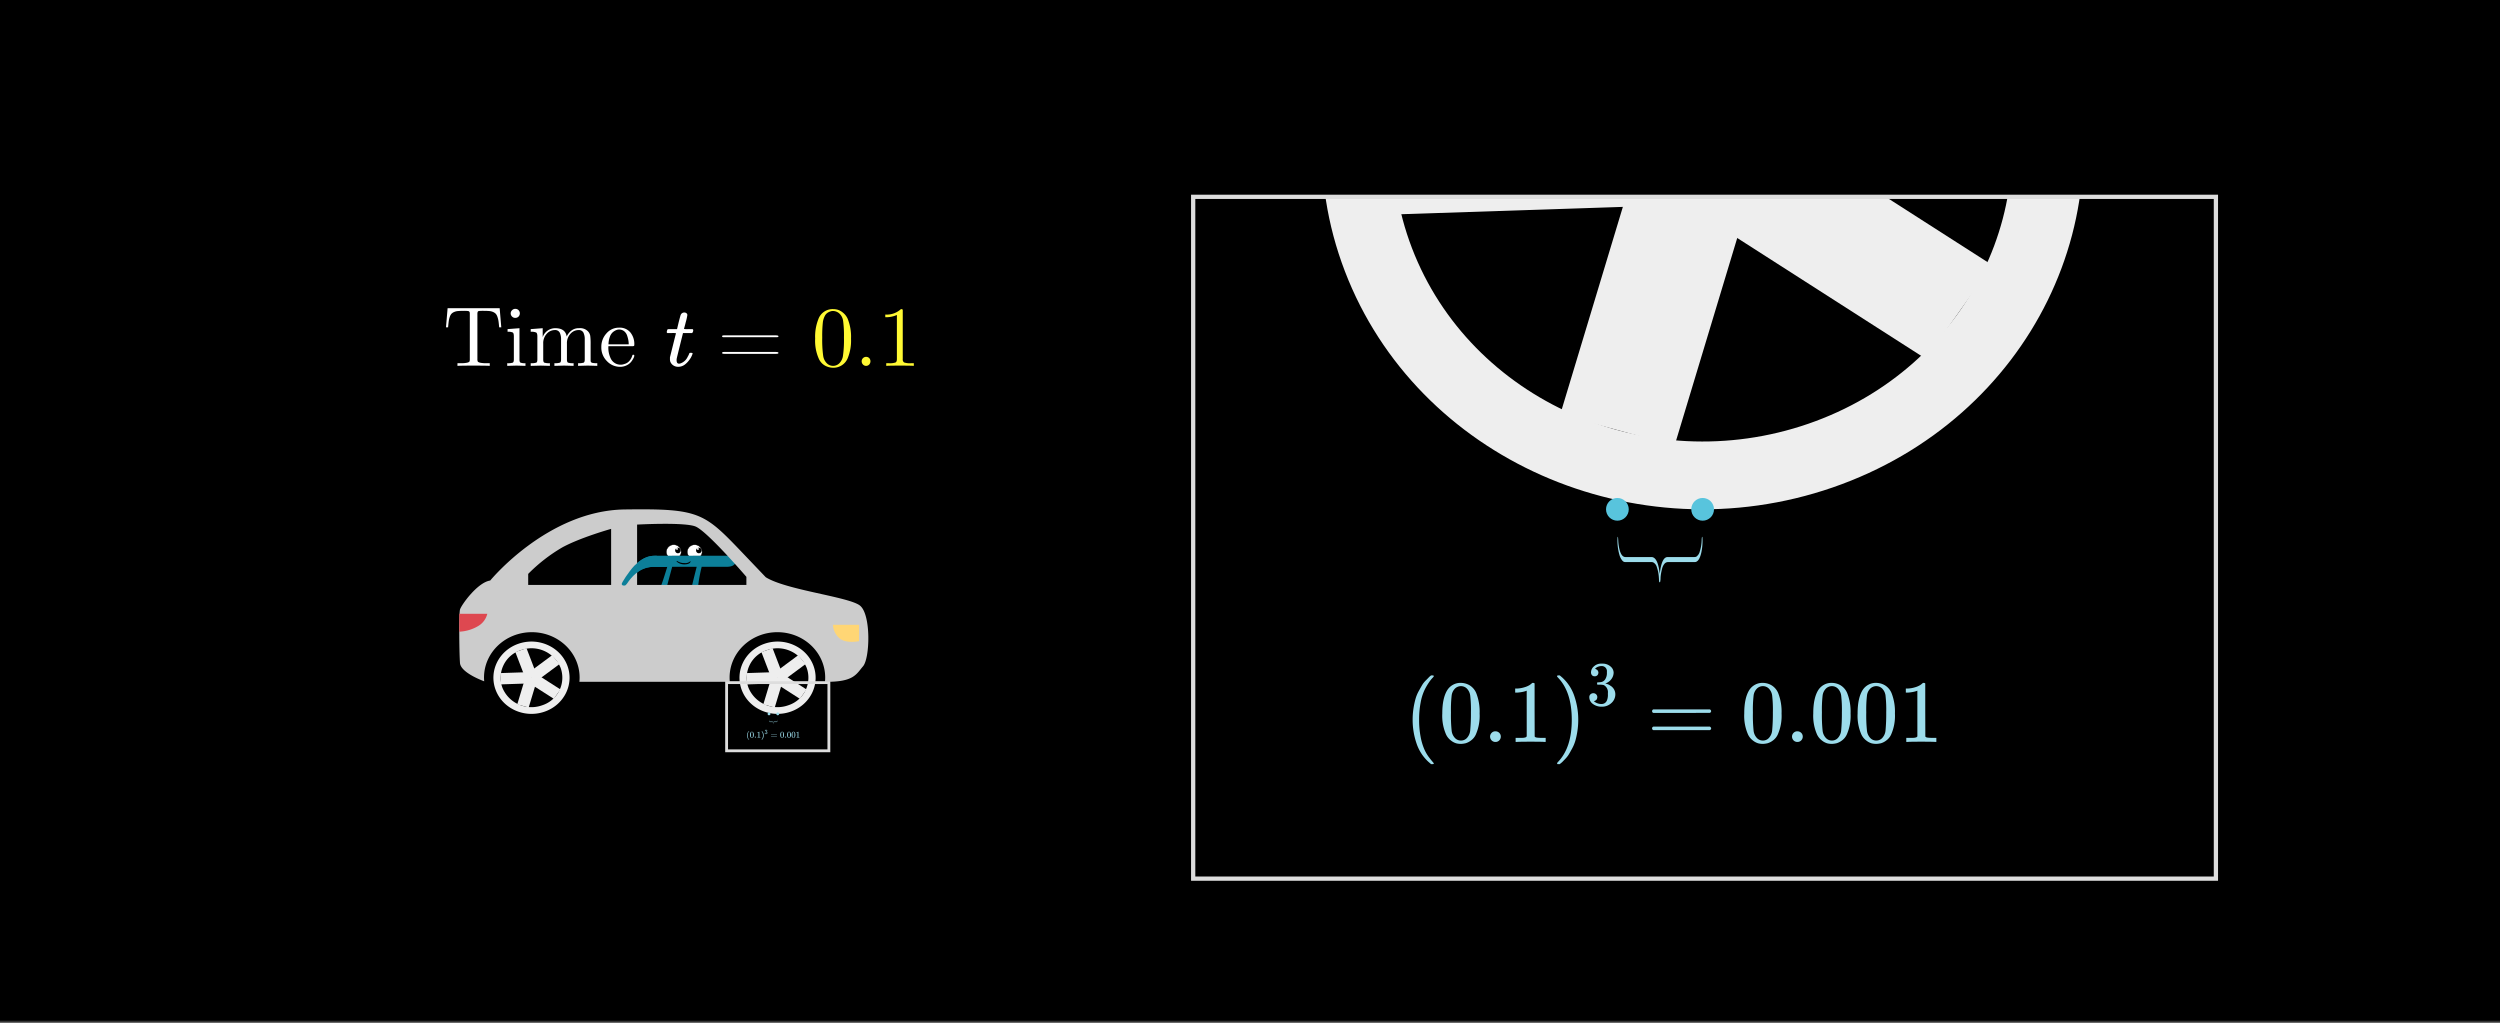 <svg xmlns="http://www.w3.org/2000/svg" xmlns:xlink="http://www.w3.org/1999/xlink" width="880" height="360" viewBox="0 0 880 360">
  <rect x="0" y="0" width="880" height="360" fill="#333333" stroke="none"/>
  <defs>
    <clipPath id="a">
      <rect x="161.652" y="179.282" width="144" height="72" style="fill: none"/>
    </clipPath>
    <clipPath id="b">
      <rect x="420" y="69.282" width="360" height="240" style="fill: none;stroke: #ddd;stroke-miterlimit: 10;stroke-width: 1.5px"/>
    </clipPath>
    <clipPath id="c">
      <rect x="-521.149" y="-540.718" width="1440" height="720" style="fill: none"/>
    </clipPath>
  </defs>
  <rect y="-0.718" width="880" height="360"/>
  <g>
    <g>
      <g style="clip-path: url(#a)">
        <path d="M239.224,195.74h.034l.02-.026a2.416,2.416,0,0,0,.509-1.477,2.623,2.623,0,0,0-5.239,0,2.306,2.306,0,0,0,.551,1.518l.021.024h.033Z" style="fill: #fff"/>
        <path d="M235.089,195.844l-.042-.047a2.343,2.343,0,0,1-.568-1.56,2.622,2.622,0,0,1,2.681-2.549,2.724,2.724,0,0,1,1.9.733,2.466,2.466,0,0,1,.272,3.332l-.041.052h-.068Zm2.1-4.025h-.025a2.486,2.486,0,0,0-2.544,2.418,2.252,2.252,0,0,0,.535,1.476l4.071-.038a2.34,2.34,0,0,0-.261-3.162,2.577,2.577,0,0,0-1.776-.694"/>
        <path d="M246.588,195.74h.035l.02-.026a2.416,2.416,0,0,0,.509-1.477,2.624,2.624,0,0,0-5.24,0,2.3,2.3,0,0,0,.552,1.518l.021.024h.033Z" style="fill: #fff"/>
        <path d="M242.453,195.844l-.042-.047a2.348,2.348,0,0,1-.568-1.56,2.623,2.623,0,0,1,2.682-2.549,2.72,2.72,0,0,1,1.9.733,2.465,2.465,0,0,1,.273,3.332l-.041.052h-.068Zm2.1-4.025h-.024a2.487,2.487,0,0,0-2.545,2.418,2.247,2.247,0,0,0,.536,1.476l4.071-.038a2.34,2.34,0,0,0-.261-3.162,2.578,2.578,0,0,0-1.777-.694"/>
        <path d="M238.3,192.913a.306.306,0,1,0,.013.611.306.306,0,1,0,0-.611H238.3l.388-.127a.981.981,0,1,1-1.031.98,1.006,1.006,0,0,1,1.031-.98"/>
        <path d="M245.664,192.913a.328.328,0,1,0,.013,0h-.013l.388-.127a.981.981,0,1,1-1.031.98,1.006,1.006,0,0,1,1.031-.98"/>
        <path d="M236.612,199.505h8.624c-2.062,8.119-3.361,13.414-3.361,19.216,0,1.019,0,8.845,3.133,8.845a2.985,2.985,0,0,0,2.973-2.608c0-.357,0-.51-.536-1.592a34.658,34.658,0,0,1-2.062-11.746,53.69,53.69,0,0,1,1.607-12.1h8.543c.991,0,3.508,0,3.508-2.316,0-1.591-1.446-1.591-2.825-1.591H231.122c-1.754,0-4.352,0-7.86,3.55-1.982,2.1-4.419,5.944-4.419,6.376s.375.586.844.586c.535,0,.615-.217.99-.649,3.964-5.944,7.928-5.944,9.843-5.944h4.351c-1.674,5.434-3.588,11.747-9.842,24.434-.616,1.159-.616,1.312-.616,1.744a1.913,1.913,0,0,0,2.063,1.883c2.209,0,2.825-1.883,3.736-4.924,1.218-3.7,1.218-3.844,1.982-6.745Z" style="fill: #0c7f99"/>
        <path d="M238.139,197.622a4,4,0,0,0,2.745,1.043c1.968,0,2.169-.877,2.183-.929l-.04-.241a2.438,2.438,0,0,1-2.116.7,4.32,4.32,0,0,1-2.625-.777"/>
        <path d="M302.7,213.159c-3.956-3.109-25.92-5.441-33.15-9.976l-6.82-7.147c-14.852-15.561-15.689-17.08-42.836-16.707s-47.337,25.02-47.337,25.02c-4.5.648-10.232,8.68-10.642,10.235s-.272,15.159,0,18.786c.234,3.117,6.709,5.77,8.528,6.455-.036-.435-.07-.871-.07-1.316,0-8.824,7.534-15.979,16.826-15.979s16.824,7.155,16.824,15.979c0,.5-.03,1-.078,1.484l52.952-.009c-.048-.486-.08-.977-.08-1.475,0-8.824,7.533-15.979,16.826-15.979s16.824,7.155,16.824,15.979c0,.5-.03,1-.078,1.483,10.165.139,11.007-2.675,13.4-5.456,2.456-2.85,2.865-18.267-1.091-21.377M215.118,205.9H185.924v-3.887a57.738,57.738,0,0,1,12-9.328c6.411-3.5,17.189-6.521,17.189-6.521Zm47.611,0H224.258V184.656s16.4-.914,20.489.641,17.982,17.756,17.982,17.756Z" style="fill: #ccc"/>
        <path d="M161.656,216.053v6.305a14.329,14.329,0,0,0,6.658-1.987,6.858,6.858,0,0,0,3.218-4.318Z" style="fill: #de4850"/>
        <path d="M302.393,219.928h-9.209a6.822,6.822,0,0,0,2.558,4.956c2.455,1.716,6.651.81,6.651.81Z" style="fill: #ffd675"/>
        <path d="M182.5,226.6c-6.954,2.4-10.539,9.706-8.008,16.31s10.22,10.01,17.174,7.606,10.54-9.706,8.009-16.31-10.221-10.01-17.175-7.606m8.307,21.674a11.055,11.055,0,0,1-13.954-6.18,10.2,10.2,0,0,1,6.507-13.252,11.055,11.055,0,0,1,13.954,6.18,10.2,10.2,0,0,1-6.507,13.252" style="fill: #eee"/>
        <polygon points="185.117 239.233 181.393 229.517 185.328 228.156 189.052 237.872 185.117 239.233" style="fill: #eee"/>
        <polygon points="176.276 240.901 176.13 236.927 187.01 236.566 187.157 240.54 176.276 240.901" style="fill: #eee"/>
        <polygon points="188.372 240.119 185.794 236.986 194.373 230.62 196.951 233.753 188.372 240.119" style="fill: #eee"/>
        <polygon points="186.096 249.04 182.071 247.943 185.072 238.004 189.097 239.101 186.096 249.04" style="fill: #eee"/>
        <polygon points="194.939 245.983 185.913 240.201 188.254 236.905 197.28 242.687 194.939 245.983" style="fill: #eee"/>
        <path d="M269.117,226.6c-6.954,2.4-10.54,9.706-8.009,16.31s10.22,10.01,17.174,7.606,10.54-9.706,8.009-16.31-10.221-10.01-17.174-7.606m8.306,21.674a11.055,11.055,0,0,1-13.954-6.18,10.2,10.2,0,0,1,6.507-13.252,11.055,11.055,0,0,1,13.954,6.18,10.2,10.2,0,0,1-6.507,13.252" style="fill: #eee"/>
        <polygon points="271.732 239.233 268.008 229.517 271.943 228.156 275.667 237.872 271.732 239.233" style="fill: #eee"/>
        <polygon points="262.892 240.901 262.746 236.927 273.626 236.566 273.772 240.54 262.892 240.901" style="fill: #eee"/>
        <polygon points="274.988 240.119 272.41 236.986 280.989 230.62 283.567 233.753 274.988 240.119" style="fill: #eee"/>
        <polygon points="272.711 249.04 268.686 247.943 271.686 238.004 275.711 239.101 272.711 249.04" style="fill: #eee"/>
        <polygon points="281.554 245.983 272.529 240.201 274.87 236.905 283.895 242.687 281.554 245.983" style="fill: #eee"/>
        <path d="M231.122,195.611c-1.754,0-4.352,0-7.86,3.55-1.982,2.1-4.419,5.944-4.419,6.376s.375.586.843.586c.536,0,.616-.217.991-.649,3.964-5.944,7.927-5.944,9.842-5.944h4.352" style="fill: #0c7f99"/>
      </g>
      <rect x="161.652" y="179.282" width="144" height="72" style="fill: none"/>
    </g>
    <rect x="255.767" y="240.282" width="36" height="24" style="fill: none;stroke: #ddd;stroke-miterlimit: 10"/>
    <g>
      <g style="clip-path: url(#b)">
        <g>
          <g style="clip-path: url(#c)">
            <path d="M889.325-201.945c-39.56-31.09-259.2-54.41-331.5-99.76l-68.21-71.47c-148.51-155.61-156.88-170.8-428.36-167.07s-473.37,250.2-473.37,250.2c-45.02,6.48-102.32,86.8-106.41,102.35s-2.73,151.59,0,187.86c2.34,31.17,67.09,57.7,85.28,64.55-.37-4.35-.7-8.71-.7-13.16,0-88.24,75.33-159.79,168.25-159.79s168.25,71.55,168.25,159.79c0,5.01-.31,9.95-.79,14.84l529.52-.09c-.47-4.86-.79-9.77-.79-14.75,0-88.24,75.33-159.79,168.26-159.79S767-36.685,767,51.555c0,5.01-.31,9.95-.78,14.83,101.65,1.39,110.07-26.75,134.02-54.56,24.56-28.5,28.65-182.67-10.91-213.77m-875.81-72.55h-291.94v-38.87s55.93-58.3,120.05-93.28,171.89-65.21,171.89-65.21Zm476.1,0h-384.7v-212.48s163.96-9.14,204.89,6.41S489.615-303,489.615-303Z" style="fill: #ccc"/>
            <path d="M553.5-67.588c-69.54,24.03-105.4,97.06-80.09,163.1s102.2,100.1,171.74,76.06,105.4-97.06,80.09-163.1-102.21-100.1-171.74-76.06m83.06,216.74c-56.5,19.53-118.97-8.14-139.54-61.8s8.57-112.99,65.07-132.52,118.98,8.14,139.54,61.8-8.57,112.99-65.07,132.52" style="fill: #eee"/>
            <polygon points="579.649 58.796 542.409 -38.364 581.759 -51.974 618.999 45.186 579.649 58.796" style="fill: #eee"/>
            <polygon points="491.25 75.471 489.79 35.731 598.59 32.121 600.05 71.861 491.25 75.471" style="fill: #eee"/>
            <polygon points="612.212 67.658 586.432 36.328 672.222 -27.332 698.002 3.998 612.212 67.658" style="fill: #eee"/>
            <polygon points="589.444 156.862 549.194 145.892 579.194 46.502 619.444 57.472 589.444 156.862" style="fill: #eee"/>
            <polygon points="677.871 126.291 587.621 68.471 611.031 35.511 701.281 93.331 677.871 126.291" style="fill: #eee"/>
          </g>
          <rect x="-521.149" y="-540.718" width="1440" height="720" style="fill: none"/>
        </g>
      </g>
      <rect x="420" y="69.282" width="360" height="240" style="fill: none;stroke: #ddd;stroke-miterlimit: 10;stroke-width: 1.5px"/>
    </g>
    <g>
      <path d="M497.25,253.36a25.7,25.7,0,0,1,.312-4.09,28.736,28.736,0,0,1,.719-3.341,13.028,13.028,0,0,1,1.155-2.747q.749-1.342,1.186-2.092a8.308,8.308,0,0,1,1.312-1.624q.873-.873,1.03-1.061a5.561,5.561,0,0,1,.781-.656h.53c.292,0,.437.094.437.281a2.5,2.5,0,0,1-.53.656,14.008,14.008,0,0,0-1.28,1.655,21.426,21.426,0,0,0-1.53,2.685,17.737,17.737,0,0,0-1.312,4.308,31.508,31.508,0,0,0-.53,6.026,31.012,31.012,0,0,0,.53,6,20.318,20.318,0,0,0,1.28,4.34,14.161,14.161,0,0,0,1.53,2.685q.782,1.031,1.312,1.655a6.964,6.964,0,0,1,.53.656q0,.281-.468.281h-.5l-.875-.749a15.416,15.416,0,0,1-4.277-6.62A25.527,25.527,0,0,1,497.25,253.36Z" style="fill: #9cdceb"/>
      <g>
        <path d="M509.458,242.9a5.509,5.509,0,0,1,4.777-2.529,6.235,6.235,0,0,1,3,.812,5.852,5.852,0,0,1,2.435,2.872,17.866,17.866,0,0,1,1.155,7.119,16.3,16.3,0,0,1-1.342,7.4,5.334,5.334,0,0,1-1.717,2.092,5.668,5.668,0,0,1-1.9.968,8.692,8.692,0,0,1-1.592.218,7.19,7.19,0,0,1-1.624-.187,5.455,5.455,0,0,1-1.905-1,5.659,5.659,0,0,1-1.717-2.092,16.3,16.3,0,0,1-1.342-7.4Q507.679,245.742,509.458,242.9Zm7.025-.375a2.939,2.939,0,0,0-2.216-1,2.972,2.972,0,0,0-2.248,1,4.191,4.191,0,0,0-1.031,2.248,44.383,44.383,0,0,0-.25,6,52.1,52.1,0,0,0,.25,6.494,4.465,4.465,0,0,0,1.124,2.467,2.833,2.833,0,0,0,2.155.937,2.8,2.8,0,0,0,2.123-.937,4.5,4.5,0,0,0,1.124-2.623,62.574,62.574,0,0,0,.25-6.338,44.033,44.033,0,0,0-.25-5.964A4.371,4.371,0,0,0,516.483,242.526Z" style="fill: #9cdceb"/>
        <path d="M524.508,259.293a1.851,1.851,0,0,1,.531-1.312,1.768,1.768,0,0,1,1.342-.562,1.91,1.91,0,0,1,1.311.5,1.8,1.8,0,0,1,.594,1.343,1.885,1.885,0,0,1-.531,1.342,1.766,1.766,0,0,1-1.343.562,1.818,1.818,0,0,1-1.342-.531A1.928,1.928,0,0,1,524.508,259.293Z" style="fill: #9cdceb"/>
        <path d="M537.4,243.119l-.406.157a8.985,8.985,0,0,1-1.249.312,14.3,14.3,0,0,1-1.811.218h-.593V242.37h.593a10.187,10.187,0,0,0,2.716-.468,7.382,7.382,0,0,0,1.749-.75,8.025,8.025,0,0,0,.874-.687q.063-.093.375-.093a.871.871,0,0,1,.531.187V249.9l.031,9.367a1.248,1.248,0,0,0,.375.281,3.762,3.762,0,0,0,.749.125q.592.062,1.936.062h.811v1.436h-.343q-.656-.093-4.964-.093-4.246,0-4.9.093H533.5V259.73h2a7.477,7.477,0,0,0,.781-.031,3.021,3.021,0,0,0,.5-.094,1.771,1.771,0,0,1,.25-.062c.021,0,.083-.052.187-.157s.167-.145.188-.124Z" style="fill: #9cdceb"/>
      </g>
      <g>
        <path d="M548.237,237.78l.125-.031h.687l.874.749a15.409,15.409,0,0,1,4.278,6.62,25.525,25.525,0,0,1,1.342,8.242,26.1,26.1,0,0,1-.312,4.091,26.951,26.951,0,0,1-.718,3.341,14.142,14.142,0,0,1-1.155,2.747q-.75,1.374-1.187,2.092a9.432,9.432,0,0,1-1.28,1.592q-.843.874-1,1.031t-.718.593l-.125.125h-.718a.181.181,0,0,1-.156-.094.728.728,0,0,1-.094-.281q.031-.031.343-.406,4.841-5.026,4.84-14.831t-4.84-14.83q-.312-.375-.343-.406A.368.368,0,0,1,548.237,237.78Z" style="fill: #9cdceb"/>
        <path d="M561.313,238.051a1.17,1.17,0,0,1-.927-.376,1.5,1.5,0,0,1-.353-.971,2.845,2.845,0,0,1,1.059-2.163,3.7,3.7,0,0,1,2.561-.949q.773,0,.971.022a4.26,4.26,0,0,1,2.494,1.17,2.893,2.893,0,0,1,.883,1.964,3.866,3.866,0,0,1-.75,2.23,4.217,4.217,0,0,1-2.075,1.567l-.066.044q0,.023.2.066a6.66,6.66,0,0,1,.641.2,2.955,2.955,0,0,1,.838.464,3.542,3.542,0,0,1,1.81,3.09,4.077,4.077,0,0,1-1.368,3.046,4.825,4.825,0,0,1-3.466,1.3,4.976,4.976,0,0,1-3.046-.949,2.882,2.882,0,0,1-1.28-2.407,1.3,1.3,0,0,1,.4-.993,1.471,1.471,0,0,1,.993-.4,1.376,1.376,0,0,1,1.016.4,1.347,1.347,0,0,1,.4.993,1.4,1.4,0,0,1-.066.442,1.953,1.953,0,0,1-.155.353.838.838,0,0,1-.243.265q-.154.111-.264.177a.714.714,0,0,1-.221.088.5.5,0,0,0-.177.066l-.088.022a3.993,3.993,0,0,0,2.737.994,1.969,1.969,0,0,0,1.832-1.17,5.061,5.061,0,0,0,.376-2.23v-.441a2.827,2.827,0,0,0-1.413-2.8,4.62,4.62,0,0,0-1.347-.154l-.927-.022-.066-.045a.825.825,0,0,1-.044-.353c0-.265.059-.4.176-.4a7.863,7.863,0,0,0,1.281-.11,2.142,2.142,0,0,0,1.368-.928,4.076,4.076,0,0,0,.618-2.472v-.177a1.8,1.8,0,0,0-1.81-2.052,3.414,3.414,0,0,0-1.3.242,2.358,2.358,0,0,0-.839.508l-.243.265h.066a1.622,1.622,0,0,0,.177.044.533.533,0,0,1,.221.11,1.121,1.121,0,0,0,.265.155.4.4,0,0,1,.22.243,1.445,1.445,0,0,0,.177.331.586.586,0,0,1,.066.441,1.315,1.315,0,0,1-.309.861A1.273,1.273,0,0,1,561.313,238.051Z" style="fill: #9cdceb"/>
      </g>
      <path d="M581.53,250.332a.681.681,0,0,1,.437-.625h19.889a.727.727,0,0,1,.468.625.706.706,0,0,1-.437.593l-9.929.031H582.03A.619.619,0,0,1,581.53,250.332Zm0,6.057a.619.619,0,0,1,.5-.624h19.857c.292.208.437.416.437.624a.683.683,0,0,1-.468.625H581.967A.681.681,0,0,1,581.53,256.389Z" style="fill: #9cdceb"/>
      <g>
        <path d="M615.744,242.9a5.509,5.509,0,0,1,4.777-2.529,6.234,6.234,0,0,1,3,.812,5.853,5.853,0,0,1,2.436,2.872,17.866,17.866,0,0,1,1.155,7.119,16.3,16.3,0,0,1-1.342,7.4,5.336,5.336,0,0,1-1.718,2.092,5.656,5.656,0,0,1-1.9.968,8.7,8.7,0,0,1-1.593.218,7.188,7.188,0,0,1-1.623-.187,5.455,5.455,0,0,1-1.9-1,5.65,5.65,0,0,1-1.717-2.092,16.3,16.3,0,0,1-1.343-7.4Q613.964,245.742,615.744,242.9Zm7.025-.375a2.94,2.94,0,0,0-2.217-1,2.975,2.975,0,0,0-2.248,1,4.19,4.19,0,0,0-1.03,2.248,44.208,44.208,0,0,0-.25,6,51.9,51.9,0,0,0,.25,6.494,4.459,4.459,0,0,0,1.124,2.467,2.833,2.833,0,0,0,2.154.937,2.8,2.8,0,0,0,2.123-.937,4.483,4.483,0,0,0,1.124-2.623,62.574,62.574,0,0,0,.25-6.338,43.859,43.859,0,0,0-.25-5.964A4.363,4.363,0,0,0,622.769,242.526Z" style="fill: #9cdceb"/>
        <path d="M630.793,259.293a1.851,1.851,0,0,1,.531-1.312,1.771,1.771,0,0,1,1.343-.562,1.913,1.913,0,0,1,1.311.5,1.8,1.8,0,0,1,.593,1.343,1.888,1.888,0,0,1-.53,1.342,1.768,1.768,0,0,1-1.343.562,1.821,1.821,0,0,1-1.343-.531A1.933,1.933,0,0,1,630.793,259.293Z" style="fill: #9cdceb"/>
        <path d="M640.035,242.9a5.509,5.509,0,0,1,4.777-2.529,6.235,6.235,0,0,1,3,.812,5.852,5.852,0,0,1,2.435,2.872,17.866,17.866,0,0,1,1.155,7.119,16.3,16.3,0,0,1-1.342,7.4,5.334,5.334,0,0,1-1.717,2.092,5.668,5.668,0,0,1-1.9.968,8.692,8.692,0,0,1-1.592.218,7.19,7.19,0,0,1-1.624-.187,5.455,5.455,0,0,1-1.9-1,5.659,5.659,0,0,1-1.717-2.092,16.3,16.3,0,0,1-1.342-7.4Q638.256,245.742,640.035,242.9Zm7.025-.375a2.939,2.939,0,0,0-2.216-1,2.972,2.972,0,0,0-2.248,1,4.191,4.191,0,0,0-1.031,2.248,44.383,44.383,0,0,0-.25,6,52.1,52.1,0,0,0,.25,6.494,4.465,4.465,0,0,0,1.124,2.467,2.833,2.833,0,0,0,2.155.937,2.8,2.8,0,0,0,2.123-.937,4.5,4.5,0,0,0,1.124-2.623,62.574,62.574,0,0,0,.25-6.338,44.033,44.033,0,0,0-.25-5.964A4.371,4.371,0,0,0,647.06,242.526Z" style="fill: #9cdceb"/>
        <path d="M655.647,242.9a5.508,5.508,0,0,1,4.777-2.529,6.234,6.234,0,0,1,3,.812,5.858,5.858,0,0,1,2.436,2.872,17.866,17.866,0,0,1,1.155,7.119,16.3,16.3,0,0,1-1.343,7.4,5.326,5.326,0,0,1-1.717,2.092,5.65,5.65,0,0,1-1.9.968,8.692,8.692,0,0,1-1.592.218,7.2,7.2,0,0,1-1.624-.187,5.443,5.443,0,0,1-1.9-1,5.64,5.64,0,0,1-1.717-2.092,16.3,16.3,0,0,1-1.343-7.4Q653.867,245.742,655.647,242.9Zm7.025-.375a2.941,2.941,0,0,0-2.217-1,2.973,2.973,0,0,0-2.248,1,4.19,4.19,0,0,0-1.03,2.248,44.208,44.208,0,0,0-.25,6,51.9,51.9,0,0,0,.25,6.494,4.459,4.459,0,0,0,1.124,2.467,2.833,2.833,0,0,0,2.154.937,2.8,2.8,0,0,0,2.123-.937,4.483,4.483,0,0,0,1.124-2.623,62.574,62.574,0,0,0,.25-6.338,43.859,43.859,0,0,0-.25-5.964A4.37,4.37,0,0,0,662.672,242.526Z" style="fill: #9cdceb"/>
        <path d="M674.911,243.119l-.406.157a8.911,8.911,0,0,1-1.249.312,14.278,14.278,0,0,1-1.81.218h-.594V242.37h.594a10.194,10.194,0,0,0,2.716-.468,7.37,7.37,0,0,0,1.748-.75,8.042,8.042,0,0,0,.875-.687c.041-.062.166-.093.374-.093a.867.867,0,0,1,.531.187V249.9l.031,9.367a1.26,1.26,0,0,0,.375.281,3.778,3.778,0,0,0,.749.125q.594.062,1.936.062h.812v1.436h-.344q-.656-.093-4.964-.093-4.247,0-4.9.093h-.375V259.73h2a7.442,7.442,0,0,0,.78-.031,3.034,3.034,0,0,0,.5-.094,1.771,1.771,0,0,1,.25-.062c.02,0,.083-.052.187-.157s.166-.145.187-.124Z" style="fill: #9cdceb"/>
      </g>
    </g>
    <circle cx="569.32" cy="179.282" r="4" style="fill: #58c4dd"/>
    <circle cx="599.33" cy="179.282" r="4" style="fill: #58c4dd"/>
    <path d="M569.387,188.963q.128,0,.165.321c.024.214.051.584.079,1.111s.071.988.127,1.384q.6,4.3,2.4,4.3H581.3q2.28,0,2.927,5.962.646-5.963,2.78-5.962h9.26a2.4,2.4,0,0,0,.785-.1,3.122,3.122,0,0,0,1.283-1.914,14.02,14.02,0,0,0,.648-3.889c0-.033,0-.128.01-.284s.014-.268.021-.333.018-.157.033-.272a.542.542,0,0,1,.077-.247.155.155,0,0,1,.122-.074,19.9,19.9,0,0,1-.391,5.59q-.667,2.883-1.937,3.25a3,3,0,0,1-.63.049h-9.175a1.6,1.6,0,0,0-1.263.654,4.237,4.237,0,0,0-.8,1.692q-.26,1.037-.376,1.741a13.435,13.435,0,0,0-.159,1.42c0,.1,0,.242-.011.431a4.082,4.082,0,0,1-.037.457c-.018.115-.033.231-.048.346a.774.774,0,0,1-.074.272c-.035.065-.074.1-.117.1a.16.16,0,0,1-.137-.074.632.632,0,0,1-.08-.272c-.018-.131-.03-.267-.037-.407s-.018-.325-.032-.556-.028-.444-.043-.642a13.027,13.027,0,0,0-.668-3.3,2.655,2.655,0,0,0-1.326-1.765,1.567,1.567,0,0,0-.636-.1h-8.988a2.171,2.171,0,0,1-.681-.086,2.035,2.035,0,0,1-.711-.659,5.468,5.468,0,0,1-.821-1.674A18.381,18.381,0,0,1,569.387,188.963Z" style="fill: #9cdceb"/>
    <path d="M270.706,253.282c.008,0,.014.01.016.032s0,.058.008.111.007.1.013.138q.06.43.24.43h.914q.228,0,.293.6.065-.6.278-.6h.926a.229.229,0,0,0,.079-.01.314.314,0,0,0,.128-.191,1.449,1.449,0,0,0,.065-.389v-.029l0-.033,0-.027a.046.046,0,0,1,.008-.025.013.013,0,0,1,.012-.007,2.022,2.022,0,0,1-.039.559c-.045.192-.109.3-.194.325a.317.317,0,0,1-.063,0h-.917a.16.16,0,0,0-.127.065.436.436,0,0,0-.08.169c-.017.069-.03.127-.037.174a1.371,1.371,0,0,0-.016.142c0,.01,0,.025,0,.043a.414.414,0,0,1,0,.046l0,.035a.088.088,0,0,1-.007.027c0,.006-.008.01-.012.01a.017.017,0,0,1-.014-.008.079.079,0,0,1-.008-.027c0-.013,0-.027,0-.041l0-.055,0-.064a1.294,1.294,0,0,0-.067-.33.267.267,0,0,0-.132-.177.174.174,0,0,0-.064-.009H271a.211.211,0,0,1-.068-.009.214.214,0,0,1-.071-.066.551.551,0,0,1-.082-.167A1.826,1.826,0,0,1,270.706,253.282Z" style="fill: #9cdceb"/>
    <circle cx="273.767" cy="251.282" r="0.5" style="fill: #9cdceb"/>
    <circle cx="270.699" cy="251.282" r="0.5" style="fill: #9cdceb"/>
    <g>
      <path d="M262.982,258.871a2.55,2.55,0,0,1,.032-.409,2.74,2.74,0,0,1,.071-.334,1.309,1.309,0,0,1,.116-.275c.05-.089.089-.159.119-.209a.788.788,0,0,1,.131-.162c.058-.058.092-.094.1-.106a.469.469,0,0,1,.078-.066h.053c.029,0,.044.009.044.028a.274.274,0,0,1-.053.066,1.214,1.214,0,0,0-.128.165,2.181,2.181,0,0,0-.153.269,1.758,1.758,0,0,0-.132.431,3.181,3.181,0,0,0-.053.6,3.136,3.136,0,0,0,.053.6,2.074,2.074,0,0,0,.128.434,1.4,1.4,0,0,0,.153.268c.052.069.1.124.132.166a.739.739,0,0,1,.053.065c0,.019-.016.028-.047.028h-.05l-.088-.075a1.538,1.538,0,0,1-.427-.662A2.538,2.538,0,0,1,262.982,258.871Z" style="fill: #9cdceb"/>
      <g>
        <path d="M264.2,257.825a.553.553,0,0,1,.478-.253.617.617,0,0,1,.3.082.578.578,0,0,1,.243.287,1.786,1.786,0,0,1,.116.712,1.625,1.625,0,0,1-.135.74.527.527,0,0,1-.171.209.581.581,0,0,1-.191.1.89.89,0,0,1-.159.021.745.745,0,0,1-.162-.018.56.56,0,0,1-.191-.1.568.568,0,0,1-.172-.209,1.64,1.64,0,0,1-.134-.74A1.579,1.579,0,0,1,264.2,257.825Zm.7-.037a.3.3,0,0,0-.222-.1.3.3,0,0,0-.225.1.421.421,0,0,0-.1.225,4.527,4.527,0,0,0-.025.6,5.327,5.327,0,0,0,.025.649.441.441,0,0,0,.113.247.281.281,0,0,0,.215.094.277.277,0,0,0,.212-.094.447.447,0,0,0,.113-.262c.014-.113.023-.324.025-.634a4.492,4.492,0,0,0-.025-.6A.439.439,0,0,0,264.906,257.788Z" style="fill: #9cdceb"/>
        <path d="M265.708,259.464a.187.187,0,0,1,.053-.131.179.179,0,0,1,.134-.056.2.2,0,0,1,.132.05.181.181,0,0,1,.059.134.193.193,0,0,1-.053.135.179.179,0,0,1-.134.056.185.185,0,0,1-.135-.053A.2.2,0,0,1,265.708,259.464Z" style="fill: #9cdceb"/>
        <path d="M267,257.847l-.041.016a.9.9,0,0,1-.125.031,1.47,1.47,0,0,1-.181.022h-.059v-.144h.059a1.018,1.018,0,0,0,.272-.047.75.75,0,0,0,.175-.075.824.824,0,0,0,.087-.068c0-.007.017-.01.037-.01a.093.093,0,0,1,.054.019v.934l0,.936a.111.111,0,0,0,.037.028.3.3,0,0,0,.075.013c.04,0,.1.006.194.006h.081v.144h-.035c-.043-.006-.209-.01-.5-.01s-.446,0-.49.01h-.038v-.144h.2q.049,0,.078,0a.3.3,0,0,0,.05-.009l.025-.007s.008,0,.019-.015.017-.015.019-.013Z" style="fill: #9cdceb"/>
      </g>
      <g>
        <path d="M268.081,257.313l.013,0h.068l.088.075a1.544,1.544,0,0,1,.427.662,2.538,2.538,0,0,1,.135.824,2.578,2.578,0,0,1-.032.409,2.548,2.548,0,0,1-.071.334,1.4,1.4,0,0,1-.116.275c-.05.092-.089.161-.119.209a.889.889,0,0,1-.128.159l-.1.1c-.011.01-.035.03-.072.059l-.013.012h-.072a.018.018,0,0,1-.015-.009.1.1,0,0,1-.01-.028l.035-.041a2.514,2.514,0,0,0,0-2.966l-.035-.04A.038.038,0,0,1,268.081,257.313Z" style="fill: #9cdceb"/>
        <path d="M269.389,257.34a.117.117,0,0,1-.093-.037.149.149,0,0,1-.035-.1.286.286,0,0,1,.106-.217.371.371,0,0,1,.256-.095.9.9,0,0,1,.1,0,.417.417,0,0,1,.249.117.282.282,0,0,1,.088.2.385.385,0,0,1-.075.223.426.426,0,0,1-.207.157l-.007,0s.007,0,.02.007a.5.5,0,0,1,.064.02.266.266,0,0,1,.084.046.354.354,0,0,1,.181.309.41.41,0,0,1-.137.305.485.485,0,0,1-.346.13.5.5,0,0,1-.305-.1.29.29,0,0,1-.128-.241.128.128,0,0,1,.04-.1.148.148,0,0,1,.1-.04.138.138,0,0,1,.1.04.136.136,0,0,1,.039.1.151.151,0,0,1-.006.044.243.243,0,0,1-.016.036.085.085,0,0,1-.024.026l-.026.018a.109.109,0,0,1-.023.009.038.038,0,0,0-.017.006l-.009,0a.4.4,0,0,0,.274.1.2.2,0,0,0,.183-.117.51.51,0,0,0,.037-.223v-.044a.284.284,0,0,0-.141-.281.482.482,0,0,0-.135-.015l-.092,0-.007,0a.081.081,0,0,1,0-.035c0-.026.006-.04.017-.04a.707.707,0,0,0,.128-.011.213.213,0,0,0,.137-.092.412.412,0,0,0,.062-.248v-.017a.192.192,0,0,0-.077-.175.2.2,0,0,0-.1-.031.327.327,0,0,0-.13.025.239.239,0,0,0-.084.05l-.024.027h.006l.018,0a.076.076,0,0,1,.022.011.113.113,0,0,0,.027.016.04.04,0,0,1,.022.024.129.129,0,0,0,.017.033.056.056,0,0,1,.007.044.128.128,0,0,1-.031.086A.123.123,0,0,1,269.389,257.34Z" style="fill: #9cdceb"/>
      </g>
      <path d="M271.41,258.568a.067.067,0,0,1,.044-.062h1.989c.031.017.047.037.047.062a.073.073,0,0,1-.044.06l-.993,0h-.993A.063.063,0,0,1,271.41,258.568Zm0,.606a.062.062,0,0,1,.05-.062h1.986a.082.082,0,0,1,.044.062.07.07,0,0,1-.047.063h-1.989A.07.07,0,0,1,271.41,259.174Z" style="fill: #9cdceb"/>
      <g>
        <path d="M274.832,257.825a.552.552,0,0,1,.477-.253.617.617,0,0,1,.3.082.585.585,0,0,1,.244.287,1.788,1.788,0,0,1,.115.712,1.627,1.627,0,0,1-.134.74.537.537,0,0,1-.172.209.578.578,0,0,1-.19.1.89.89,0,0,1-.159.021.747.747,0,0,1-.163-.018.557.557,0,0,1-.19-.1.568.568,0,0,1-.172-.209,1.64,1.64,0,0,1-.134-.74A1.57,1.57,0,0,1,274.832,257.825Zm.7-.037a.291.291,0,0,0-.221-.1.3.3,0,0,0-.225.1.414.414,0,0,0-.1.225,4.351,4.351,0,0,0-.025.6,5.12,5.12,0,0,0,.025.649.44.44,0,0,0,.112.247.281.281,0,0,0,.216.094.277.277,0,0,0,.212-.094.446.446,0,0,0,.112-.262,6.123,6.123,0,0,0,.025-.634,4.318,4.318,0,0,0-.025-.6A.431.431,0,0,0,275.534,257.788Z" style="fill: #9cdceb"/>
        <path d="M276.337,259.464a.183.183,0,0,1,.053-.131.177.177,0,0,1,.134-.056.191.191,0,0,1,.131.05.177.177,0,0,1,.059.134.189.189,0,0,1-.053.135.177.177,0,0,1-.134.056.182.182,0,0,1-.134-.053A.2.2,0,0,1,276.337,259.464Z" style="fill: #9cdceb"/>
        <path d="M277.261,257.825a.552.552,0,0,1,.478-.253.613.613,0,0,1,.3.082.585.585,0,0,1,.244.287,1.788,1.788,0,0,1,.115.712,1.627,1.627,0,0,1-.134.74.529.529,0,0,1-.172.209.568.568,0,0,1-.19.1.89.89,0,0,1-.159.021.754.754,0,0,1-.163-.018.557.557,0,0,1-.19-.1.568.568,0,0,1-.172-.209,1.64,1.64,0,0,1-.134-.74A1.57,1.57,0,0,1,277.261,257.825Zm.7-.037a.291.291,0,0,0-.221-.1.3.3,0,0,0-.225.1.421.421,0,0,0-.1.225,4.351,4.351,0,0,0-.025.6,5.12,5.12,0,0,0,.025.649.447.447,0,0,0,.112.247.283.283,0,0,0,.216.094.277.277,0,0,0,.212-.094.446.446,0,0,0,.112-.262,6.123,6.123,0,0,0,.025-.634,4.318,4.318,0,0,0-.025-.6A.431.431,0,0,0,277.963,257.788Z" style="fill: #9cdceb"/>
        <path d="M278.822,257.825a.553.553,0,0,1,.478-.253.61.61,0,0,1,.3.082.58.58,0,0,1,.244.287,1.786,1.786,0,0,1,.116.712,1.625,1.625,0,0,1-.135.74.535.535,0,0,1-.171.209.581.581,0,0,1-.191.1.89.89,0,0,1-.159.021.761.761,0,0,1-.163-.018.557.557,0,0,1-.19-.1.568.568,0,0,1-.172-.209,1.64,1.64,0,0,1-.134-.74A1.57,1.57,0,0,1,278.822,257.825Zm.7-.037a.3.3,0,0,0-.447,0,.421.421,0,0,0-.1.225,4.351,4.351,0,0,0-.025.6,5.12,5.12,0,0,0,.025.649.447.447,0,0,0,.112.247.284.284,0,0,0,.216.094.277.277,0,0,0,.212-.094.447.447,0,0,0,.113-.262q.021-.169.025-.634a4.492,4.492,0,0,0-.025-.6A.439.439,0,0,0,279.525,257.788Z" style="fill: #9cdceb"/>
        <path d="M280.748,257.847l-.04.016a.9.9,0,0,1-.125.031,1.47,1.47,0,0,1-.181.022h-.059v-.144h.059a1.018,1.018,0,0,0,.272-.047.719.719,0,0,0,.174-.075.748.748,0,0,0,.088-.068c0-.007.016-.01.037-.01a.088.088,0,0,1,.053.019v.934l0,.936a.124.124,0,0,0,.038.028.291.291,0,0,0,.075.013c.039,0,.1.006.193.006h.082v.144h-.035c-.043-.006-.209-.01-.5-.01s-.447,0-.49.01h-.038v-.144h.2q.05,0,.078,0a.321.321,0,0,0,.05-.009l.025-.007s.008,0,.019-.015.016-.015.018-.013Z" style="fill: #9cdceb"/>
      </g>
    </g>
    <g>
      <path d="M156.985,115.22l.571-6.738h18.325l.572,6.738h-.747q-.118-1.344-.227-2.119a8.094,8.094,0,0,0-.367-1.512,3.337,3.337,0,0,0-.571-1.1,2.809,2.809,0,0,0-.916-.643,4.086,4.086,0,0,0-1.376-.357q-.777-.073-1.949-.074a14.2,14.2,0,0,0-1.714.059.571.571,0,0,0-.454.344,2.662,2.662,0,0,0-.088.8V126.4a2,2,0,0,0,.125.841q.124.242.813.424a9.5,9.5,0,0,0,2.212.183h1.2v.938q-1.23-.09-5.7-.09-4.439,0-5.669.09v-.938h1.2a9.6,9.6,0,0,0,2.219-.183q.7-.181.813-.424a2.116,2.116,0,0,0,.117-.841v-15.78a4.121,4.121,0,0,0-.029-.6.664.664,0,0,0-.161-.329.74.74,0,0,0-.432-.212,12.4,12.4,0,0,0-1.619-.059q-1.172,0-1.955.074a4.107,4.107,0,0,0-1.385.357,2.815,2.815,0,0,0-.915.643,3.318,3.318,0,0,0-.571,1.1,7.632,7.632,0,0,0-.359,1.512q-.1.775-.22,2.119Z" style="fill: #fff"/>
      <path d="M178.547,128.785v-.938a5.553,5.553,0,0,0,1.963-.2q.366-.2.366-1.162v-8.061q0-1.111-.373-1.375a3.88,3.88,0,0,0-1.838-.263v-.938l4.189-.322v10.988q0,.892.322,1.111a4.151,4.151,0,0,0,1.787.22v.938q-3.061-.09-3.12-.09Q181.433,128.7,178.547,128.785Zm1.216-18.487a1.525,1.525,0,0,1,.481-1.091,1.544,1.544,0,0,1,1.142-.491,1.578,1.578,0,0,1,1.131.447,1.626,1.626,0,0,1,0,2.285,1.574,1.574,0,0,1-1.128.447,1.54,1.54,0,0,1-1.167-.483A1.572,1.572,0,0,1,179.763,110.3Z" style="fill: #fff"/>
      <path d="M186.809,128.785v-.938a5.619,5.619,0,0,0,1.975-.2q.369-.2.369-1.162v-8.032q0-1.111-.391-1.389a4.118,4.118,0,0,0-1.953-.278v-.938l4.22-.322v3.147a4.66,4.66,0,0,1,4.448-3.147q3.521,0,4,2.927a5.654,5.654,0,0,1,1.589-2.034,4.185,4.185,0,0,1,2.762-.893,3.837,3.837,0,0,1,3.149,1.112,3.12,3.12,0,0,1,.791,1.58,22.551,22.551,0,0,1,.132,3v5.72a.732.732,0,0,0,.513.768,7.824,7.824,0,0,0,1.831.139v.938q-3.062-.09-3.355-.09-.234,0-3.4.09v-.938a5.627,5.627,0,0,0,1.97-.2q.373-.2.373-1.163v-6.978a5.278,5.278,0,0,0-.468-2.421,1.8,1.8,0,0,0-1.758-.9,3.792,3.792,0,0,0-2.8,1.3,4.85,4.85,0,0,0-1.245,3.5v5.5q0,.966.373,1.163a5.63,5.63,0,0,0,1.971.2v.938q-3.061-.09-3.37-.09-.234,0-3.383.09v-.938a5.627,5.627,0,0,0,1.97-.2q.374-.2.373-1.163v-6.978a5.264,5.264,0,0,0-.469-2.421,1.8,1.8,0,0,0-1.762-.9,3.8,3.8,0,0,0-2.8,1.3,4.843,4.843,0,0,0-1.248,3.5v5.5q0,.966.376,1.163a5.628,5.628,0,0,0,1.968.2v.938q-3.068-.09-3.362-.09Q189.965,128.7,186.809,128.785Z" style="fill: #fff"/>
      <path d="M211.667,122.179a6.956,6.956,0,0,1,1.817-4.835,5.745,5.745,0,0,1,4.424-2.007,4.834,4.834,0,0,1,4.006,1.706,6.424,6.424,0,0,1,1.37,4.154q0,.475-.117.567a1.278,1.278,0,0,1-.63.092h-8.379a8.664,8.664,0,0,0,.908,4.507,3.837,3.837,0,0,0,3.384,2.011,4.008,4.008,0,0,0,.649-.058,7.083,7.083,0,0,0,1.077-.316,3.413,3.413,0,0,0,1.357-.947,4.921,4.921,0,0,0,1-1.777q.084-.425.366-.41.381,0,.381.352a2.349,2.349,0,0,1-.286.855,7.432,7.432,0,0,1-.828,1.294,4.522,4.522,0,0,1-1.589,1.228,5.061,5.061,0,0,1-2.307.526,6.316,6.316,0,0,1-4.622-2A6.74,6.74,0,0,1,211.667,122.179Zm2.52-.982h7.119a8.5,8.5,0,0,0-.11-1.329,11.152,11.152,0,0,0-.425-1.673,3.367,3.367,0,0,0-1.047-1.585,2.831,2.831,0,0,0-2.82-.409,4.709,4.709,0,0,0-1.15.7,3.76,3.76,0,0,0-1.069,1.621A8.2,8.2,0,0,0,214.187,121.2Z" style="fill: #fff"/>
      <path d="M234.9,117.235c-.14-.14-.21-.24-.21-.3a2.419,2.419,0,0,1,.1-.5,1.97,1.97,0,0,1,.136-.4.292.292,0,0,1,.285-.165q.225-.015,1.514-.016h1.591l.57-2.4q.628-2.43.72-2.609a1.361,1.361,0,0,1,1.38-.84,1.158,1.158,0,0,1,.674.27.785.785,0,0,1,.286.63,18.948,18.948,0,0,1-.571,2.549q-.12.512-.284,1.125t-.255.916l-.06.3a6.993,6.993,0,0,0,1.5.06h1.529q.21.212.21.33a1.42,1.42,0,0,1-.39,1.051h-3.21l-1.079,4.349q-1.11,4.471-1.14,4.71a2.486,2.486,0,0,0-.031.451q0,1.258.81,1.26a1.882,1.882,0,0,0,.361-.03,4.323,4.323,0,0,0,2.73-2.4,6.52,6.52,0,0,0,.54-1.11.361.361,0,0,1,.15-.225,1.287,1.287,0,0,1,.449-.045q.6,0,.6.239a1.635,1.635,0,0,1-.12.36,7.017,7.017,0,0,1-1.065,1.935,7.886,7.886,0,0,1-1.484,1.546,3.867,3.867,0,0,1-2.371.84,3.048,3.048,0,0,1-1.844-.556,2.709,2.709,0,0,1-1.035-1.455,3.678,3.678,0,0,1-.061-.81v-.539l1.05-4.2q1.05-4.23,1.08-4.261a7.511,7.511,0,0,0-1.529-.059Z" style="fill: #fff"/>
      <path d="M254.167,118.384q0-.351.63-.337h18.325q.894,0,.908.337t-.761.322h-18.5Q254.166,118.706,254.167,118.384Zm0,5.859q.03-.351.6-.351h18.383q.865,0,.879.322,0,.352-.82.337H254.973Q254.168,124.566,254.167,124.243Z" style="fill: #fff"/>
      <path d="M286.936,119.19a16.65,16.65,0,0,1,1.113-6.812,5.342,5.342,0,0,1,5.215-3.574,6.258,6.258,0,0,1,1.589.213,5.338,5.338,0,0,1,1.846,1.018,5.822,5.822,0,0,1,1.662,2.124,16.8,16.8,0,0,1,1.2,7.031,16.443,16.443,0,0,1-1.113,6.767,5.428,5.428,0,0,1-5.215,3.487,6.012,6.012,0,0,1-2.717-.689,5.19,5.19,0,0,1-2.234-2.343A15.449,15.449,0,0,1,286.936,119.19Zm2.49-.366a41.668,41.668,0,0,0,.322,6.328,4.632,4.632,0,0,0,1.37,2.79,3.113,3.113,0,0,0,4.321-.058,4.685,4.685,0,0,0,1.311-2.849,39.342,39.342,0,0,0,.322-6.211,39.069,39.069,0,0,0-.293-5.845,4.337,4.337,0,0,0-1.443-2.732,3.5,3.5,0,0,0-2.1-.784,3.014,3.014,0,0,0-.813.117,4.937,4.937,0,0,0-1.018.455,2.894,2.894,0,0,0-1.062,1.171,6.758,6.758,0,0,0-.681,2.095A44.423,44.423,0,0,0,289.426,118.824Z" style="fill: #fff933"/>
      <path d="M303.758,128.3a1.618,1.618,0,0,1-.446-1.124,1.538,1.538,0,0,1,.446-1.1,1.576,1.576,0,0,1,2.207-.03,1.678,1.678,0,0,1-.029,2.292,1.486,1.486,0,0,1-1.057.451A1.455,1.455,0,0,1,303.758,128.3Z" style="fill: #fff933"/>
      <path d="M311.618,111.661v-.938a7.366,7.366,0,0,0,5.509-1.919q.48,0,.561.117a1.5,1.5,0,0,1,.083.659V126.4a1.27,1.27,0,0,0,.456,1.171,6.223,6.223,0,0,0,2.451.278h.989v.938q-1.054-.09-4.863-.09t-4.849.09v-.938h.952a5.911,5.911,0,0,0,2.344-.271q.454-.27.454-1.178V110.87A9.327,9.327,0,0,1,311.618,111.661Z" style="fill: #fff933"/>
    </g>
  </g>
</svg>
